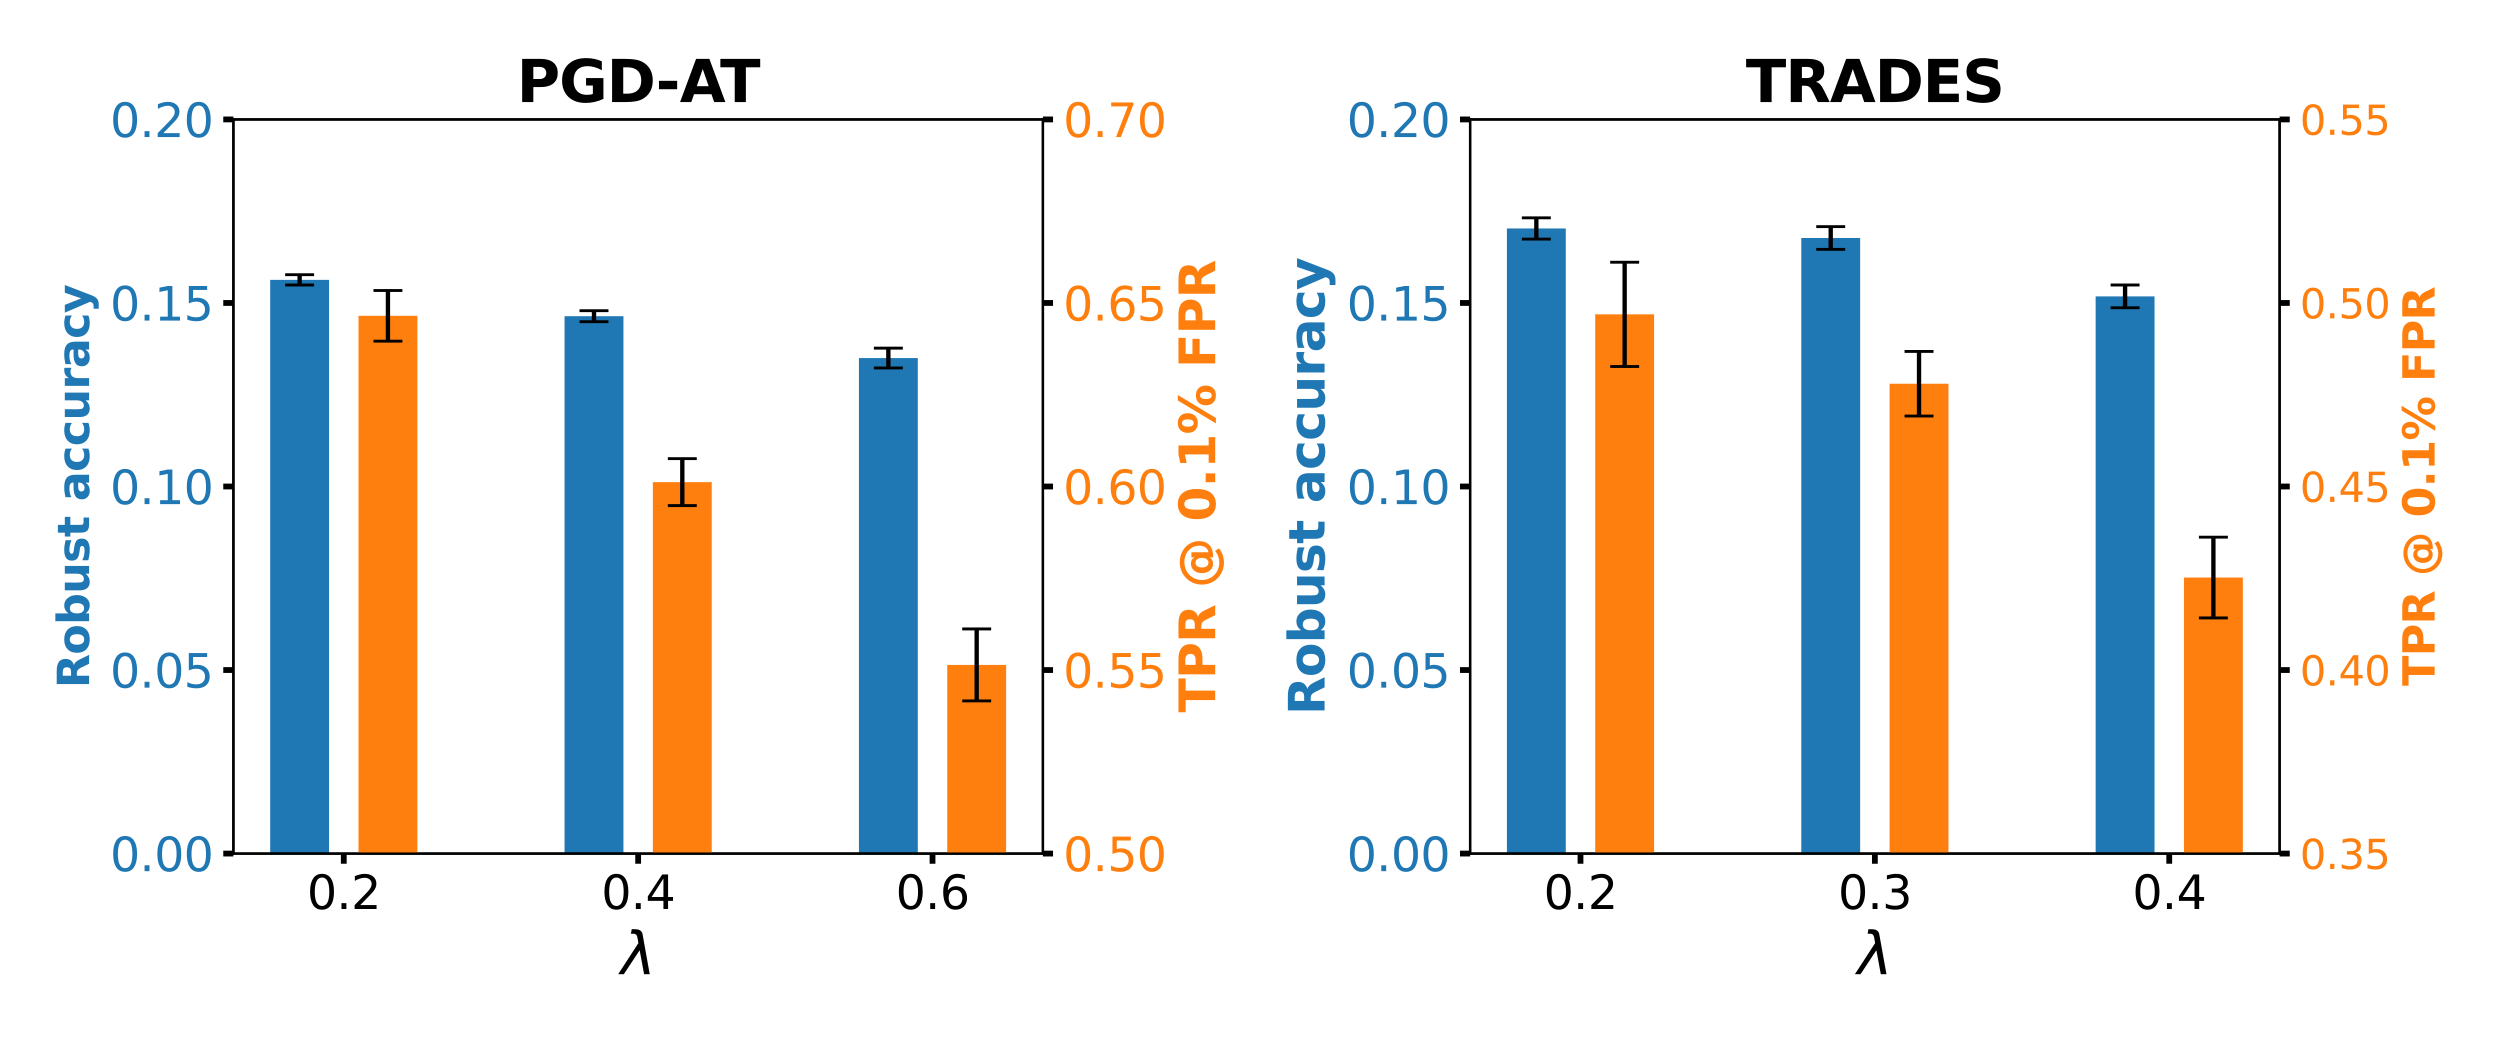 <?xml version="1.0" encoding="utf-8" standalone="no"?>
<!DOCTYPE svg PUBLIC "-//W3C//DTD SVG 1.1//EN"
  "http://www.w3.org/Graphics/SVG/1.1/DTD/svg11.dtd">
<svg xmlns:xlink="http://www.w3.org/1999/xlink" width="864pt" height="360pt" viewBox="0 0 864 360" xmlns="http://www.w3.org/2000/svg" version="1.1">
 <defs>
  <style type="text/css">*{stroke-linejoin: round; stroke-linecap: butt}</style>
 </defs>
 <g id="figure_1">
  <g id="patch_1">
   <path d="M 0 360 
L 864 360 
L 864 0 
L 0 0 
z
" style="fill: #ffffff"/>
  </g>
  <g id="axes_1">
   <g id="patch_2">
    <path d="M 80.66 295 
L 360.43 295 
L 360.43 41.28 
L 80.66 41.28 
z
" style="fill: #ffffff"/>
   </g>
   <g id="patch_3">
    <path d="M 93.377 295 
L 113.724 295 
L 113.724 96.718 
L 93.377 96.718 
z
" clip-path="url(#p8e5aa466f7)" style="fill: #1f77b4"/>
   </g>
   <g id="patch_4">
    <path d="M 195.111 295 
L 215.458 295 
L 215.458 109.277 
L 195.111 109.277 
z
" clip-path="url(#p8e5aa466f7)" style="fill: #1f77b4"/>
   </g>
   <g id="patch_5">
    <path d="M 296.846 295 
L 317.193 295 
L 317.193 123.739 
L 296.846 123.739 
z
" clip-path="url(#p8e5aa466f7)" style="fill: #1f77b4"/>
   </g>
   <g id="matplotlib.axis_1">
    <g id="xtick_1">
     <g id="line2d_1">
      <defs>
       <path id="m953290b363" d="M 0 0 
L 0 3.5 
" style="stroke: #000000; stroke-width: 2"/>
      </defs>
      <g>
       <use xlink:href="#m953290b363" x="118.81" y="295" style="stroke: #000000; stroke-width: 2"/>
      </g>
     </g>
     <g id="text_1">
      <!-- 0.2 -->
      <g transform="translate(106.088 314.158) scale(0.16 -0.16)">
       <defs>
        <path id="DejaVuSans-30" d="M 2034 4250 
Q 1547 4250 1301 3770 
Q 1056 3291 1056 2328 
Q 1056 1369 1301 889 
Q 1547 409 2034 409 
Q 2525 409 2770 889 
Q 3016 1369 3016 2328 
Q 3016 3291 2770 3770 
Q 2525 4250 2034 4250 
z
M 2034 4750 
Q 2819 4750 3233 4129 
Q 3647 3509 3647 2328 
Q 3647 1150 3233 529 
Q 2819 -91 2034 -91 
Q 1250 -91 836 529 
Q 422 1150 422 2328 
Q 422 3509 836 4129 
Q 1250 4750 2034 4750 
z
" transform="scale(0.016)"/>
        <path id="DejaVuSans-2e" d="M 684 794 
L 1344 794 
L 1344 0 
L 684 0 
L 684 794 
z
" transform="scale(0.016)"/>
        <path id="DejaVuSans-32" d="M 1228 531 
L 3431 531 
L 3431 0 
L 469 0 
L 469 531 
Q 828 903 1448 1529 
Q 2069 2156 2228 2338 
Q 2531 2678 2651 2914 
Q 2772 3150 2772 3378 
Q 2772 3750 2511 3984 
Q 2250 4219 1831 4219 
Q 1534 4219 1204 4116 
Q 875 4013 500 3803 
L 500 4441 
Q 881 4594 1212 4672 
Q 1544 4750 1819 4750 
Q 2544 4750 2975 4387 
Q 3406 4025 3406 3419 
Q 3406 3131 3298 2873 
Q 3191 2616 2906 2266 
Q 2828 2175 2409 1742 
Q 1991 1309 1228 531 
z
" transform="scale(0.016)"/>
       </defs>
       <use xlink:href="#DejaVuSans-30"/>
       <use xlink:href="#DejaVuSans-2e" x="63.623"/>
       <use xlink:href="#DejaVuSans-32" x="95.41"/>
      </g>
     </g>
    </g>
    <g id="xtick_2">
     <g id="line2d_2">
      <g>
       <use xlink:href="#m953290b363" x="220.545" y="295" style="stroke: #000000; stroke-width: 2"/>
      </g>
     </g>
     <g id="text_2">
      <!-- 0.4 -->
      <g transform="translate(207.822 314.158) scale(0.16 -0.16)">
       <defs>
        <path id="DejaVuSans-34" d="M 2419 4116 
L 825 1625 
L 2419 1625 
L 2419 4116 
z
M 2253 4666 
L 3047 4666 
L 3047 1625 
L 3713 1625 
L 3713 1100 
L 3047 1100 
L 3047 0 
L 2419 0 
L 2419 1100 
L 313 1100 
L 313 1709 
L 2253 4666 
z
" transform="scale(0.016)"/>
       </defs>
       <use xlink:href="#DejaVuSans-30"/>
       <use xlink:href="#DejaVuSans-2e" x="63.623"/>
       <use xlink:href="#DejaVuSans-34" x="95.41"/>
      </g>
     </g>
    </g>
    <g id="xtick_3">
     <g id="line2d_3">
      <g>
       <use xlink:href="#m953290b363" x="322.28" y="295" style="stroke: #000000; stroke-width: 2"/>
      </g>
     </g>
     <g id="text_3">
      <!-- 0.6 -->
      <g transform="translate(309.557 314.158) scale(0.16 -0.16)">
       <defs>
        <path id="DejaVuSans-36" d="M 2113 2584 
Q 1688 2584 1439 2293 
Q 1191 2003 1191 1497 
Q 1191 994 1439 701 
Q 1688 409 2113 409 
Q 2538 409 2786 701 
Q 3034 994 3034 1497 
Q 3034 2003 2786 2293 
Q 2538 2584 2113 2584 
z
M 3366 4563 
L 3366 3988 
Q 3128 4100 2886 4159 
Q 2644 4219 2406 4219 
Q 1781 4219 1451 3797 
Q 1122 3375 1075 2522 
Q 1259 2794 1537 2939 
Q 1816 3084 2150 3084 
Q 2853 3084 3261 2657 
Q 3669 2231 3669 1497 
Q 3669 778 3244 343 
Q 2819 -91 2113 -91 
Q 1303 -91 875 529 
Q 447 1150 447 2328 
Q 447 3434 972 4092 
Q 1497 4750 2381 4750 
Q 2619 4750 2861 4703 
Q 3103 4656 3366 4563 
z
" transform="scale(0.016)"/>
       </defs>
       <use xlink:href="#DejaVuSans-30"/>
       <use xlink:href="#DejaVuSans-2e" x="63.623"/>
       <use xlink:href="#DejaVuSans-36" x="95.41"/>
      </g>
     </g>
    </g>
    <g id="text_4">
     <!-- $\lambda$ -->
     <g transform="translate(214.545 336.682) scale(0.2 -0.2)">
      <defs>
       <path id="DejaVuSans-Oblique-3bb" d="M 2350 4316 
L 3125 0 
L 2516 0 
L 2038 2588 
L 328 0 
L -281 0 
L 1903 3356 
L 1794 3975 
Q 1725 4369 1391 4369 
L 1091 4369 
L 1184 4863 
L 1550 4856 
Q 2253 4847 2350 4316 
z
" transform="scale(0.016)"/>
      </defs>
      <use xlink:href="#DejaVuSans-Oblique-3bb" transform="translate(0 0.016)"/>
     </g>
    </g>
   </g>
   <g id="matplotlib.axis_2">
    <g id="ytick_1">
     <g id="line2d_4">
      <defs>
       <path id="m77e89f4d99" d="M 0 0 
L -3.5 0 
" style="stroke: #000000; stroke-width: 2"/>
      </defs>
      <g>
       <use xlink:href="#m77e89f4d99" x="80.66" y="295" style="stroke: #000000; stroke-width: 2"/>
      </g>
     </g>
     <g id="text_5">
      <!-- 0.00 -->
      <g style="fill: #1f77b4" transform="translate(38.035 301.079) scale(0.16 -0.16)">
       <use xlink:href="#DejaVuSans-30"/>
       <use xlink:href="#DejaVuSans-2e" x="63.623"/>
       <use xlink:href="#DejaVuSans-30" x="95.41"/>
       <use xlink:href="#DejaVuSans-30" x="159.033"/>
      </g>
     </g>
    </g>
    <g id="ytick_2">
     <g id="line2d_5">
      <g>
       <use xlink:href="#m77e89f4d99" x="80.66" y="231.57" style="stroke: #000000; stroke-width: 2"/>
      </g>
     </g>
     <g id="text_6">
      <!-- 0.05 -->
      <g style="fill: #1f77b4" transform="translate(38.035 237.649) scale(0.16 -0.16)">
       <defs>
        <path id="DejaVuSans-35" d="M 691 4666 
L 3169 4666 
L 3169 4134 
L 1269 4134 
L 1269 2991 
Q 1406 3038 1543 3061 
Q 1681 3084 1819 3084 
Q 2600 3084 3056 2656 
Q 3513 2228 3513 1497 
Q 3513 744 3044 326 
Q 2575 -91 1722 -91 
Q 1428 -91 1123 -41 
Q 819 9 494 109 
L 494 744 
Q 775 591 1075 516 
Q 1375 441 1709 441 
Q 2250 441 2565 725 
Q 2881 1009 2881 1497 
Q 2881 1984 2565 2268 
Q 2250 2553 1709 2553 
Q 1456 2553 1204 2497 
Q 953 2441 691 2322 
L 691 4666 
z
" transform="scale(0.016)"/>
       </defs>
       <use xlink:href="#DejaVuSans-30"/>
       <use xlink:href="#DejaVuSans-2e" x="63.623"/>
       <use xlink:href="#DejaVuSans-30" x="95.41"/>
       <use xlink:href="#DejaVuSans-35" x="159.033"/>
      </g>
     </g>
    </g>
    <g id="ytick_3">
     <g id="line2d_6">
      <g>
       <use xlink:href="#m77e89f4d99" x="80.66" y="168.14" style="stroke: #000000; stroke-width: 2"/>
      </g>
     </g>
     <g id="text_7">
      <!-- 0.10 -->
      <g style="fill: #1f77b4" transform="translate(38.035 174.219) scale(0.16 -0.16)">
       <defs>
        <path id="DejaVuSans-31" d="M 794 531 
L 1825 531 
L 1825 4091 
L 703 3866 
L 703 4441 
L 1819 4666 
L 2450 4666 
L 2450 531 
L 3481 531 
L 3481 0 
L 794 0 
L 794 531 
z
" transform="scale(0.016)"/>
       </defs>
       <use xlink:href="#DejaVuSans-30"/>
       <use xlink:href="#DejaVuSans-2e" x="63.623"/>
       <use xlink:href="#DejaVuSans-31" x="95.41"/>
       <use xlink:href="#DejaVuSans-30" x="159.033"/>
      </g>
     </g>
    </g>
    <g id="ytick_4">
     <g id="line2d_7">
      <g>
       <use xlink:href="#m77e89f4d99" x="80.66" y="104.71" style="stroke: #000000; stroke-width: 2"/>
      </g>
     </g>
     <g id="text_8">
      <!-- 0.15 -->
      <g style="fill: #1f77b4" transform="translate(38.035 110.789) scale(0.16 -0.16)">
       <use xlink:href="#DejaVuSans-30"/>
       <use xlink:href="#DejaVuSans-2e" x="63.623"/>
       <use xlink:href="#DejaVuSans-31" x="95.41"/>
       <use xlink:href="#DejaVuSans-35" x="159.033"/>
      </g>
     </g>
    </g>
    <g id="ytick_5">
     <g id="line2d_8">
      <g>
       <use xlink:href="#m77e89f4d99" x="80.66" y="41.28" style="stroke: #000000; stroke-width: 2"/>
      </g>
     </g>
     <g id="text_9">
      <!-- 0.20 -->
      <g style="fill: #1f77b4" transform="translate(38.035 47.359) scale(0.16 -0.16)">
       <use xlink:href="#DejaVuSans-30"/>
       <use xlink:href="#DejaVuSans-2e" x="63.623"/>
       <use xlink:href="#DejaVuSans-32" x="95.41"/>
       <use xlink:href="#DejaVuSans-30" x="159.033"/>
      </g>
     </g>
    </g>
    <g id="text_10">
     <!-- Robust accuracy -->
     <g style="fill: #1f77b4" transform="translate(30.798 237.822) rotate(-90) scale(0.15 -0.15)">
      <defs>
       <path id="DejaVuSans-Bold-52" d="M 2297 2597 
Q 2675 2597 2839 2737 
Q 3003 2878 3003 3200 
Q 3003 3519 2839 3656 
Q 2675 3794 2297 3794 
L 1791 3794 
L 1791 2597 
L 2297 2597 
z
M 1791 1766 
L 1791 0 
L 588 0 
L 588 4666 
L 2425 4666 
Q 3347 4666 3776 4356 
Q 4206 4047 4206 3378 
Q 4206 2916 3982 2619 
Q 3759 2322 3309 2181 
Q 3556 2125 3751 1926 
Q 3947 1728 4147 1325 
L 4800 0 
L 3519 0 
L 2950 1159 
Q 2778 1509 2601 1637 
Q 2425 1766 2131 1766 
L 1791 1766 
z
" transform="scale(0.016)"/>
       <path id="DejaVuSans-Bold-6f" d="M 2203 2784 
Q 1831 2784 1636 2517 
Q 1441 2250 1441 1747 
Q 1441 1244 1636 976 
Q 1831 709 2203 709 
Q 2569 709 2762 976 
Q 2956 1244 2956 1747 
Q 2956 2250 2762 2517 
Q 2569 2784 2203 2784 
z
M 2203 3584 
Q 3106 3584 3614 3096 
Q 4122 2609 4122 1747 
Q 4122 884 3614 396 
Q 3106 -91 2203 -91 
Q 1297 -91 786 396 
Q 275 884 275 1747 
Q 275 2609 786 3096 
Q 1297 3584 2203 3584 
z
" transform="scale(0.016)"/>
       <path id="DejaVuSans-Bold-62" d="M 2400 722 
Q 2759 722 2948 984 
Q 3138 1247 3138 1747 
Q 3138 2247 2948 2509 
Q 2759 2772 2400 2772 
Q 2041 2772 1848 2508 
Q 1656 2244 1656 1747 
Q 1656 1250 1848 986 
Q 2041 722 2400 722 
z
M 1656 2988 
Q 1888 3294 2169 3439 
Q 2450 3584 2816 3584 
Q 3463 3584 3878 3070 
Q 4294 2556 4294 1747 
Q 4294 938 3878 423 
Q 3463 -91 2816 -91 
Q 2450 -91 2169 54 
Q 1888 200 1656 506 
L 1656 0 
L 538 0 
L 538 4863 
L 1656 4863 
L 1656 2988 
z
" transform="scale(0.016)"/>
       <path id="DejaVuSans-Bold-75" d="M 500 1363 
L 500 3500 
L 1625 3500 
L 1625 3150 
Q 1625 2866 1622 2436 
Q 1619 2006 1619 1863 
Q 1619 1441 1641 1255 
Q 1663 1069 1716 984 
Q 1784 875 1895 815 
Q 2006 756 2150 756 
Q 2500 756 2700 1025 
Q 2900 1294 2900 1772 
L 2900 3500 
L 4019 3500 
L 4019 0 
L 2900 0 
L 2900 506 
Q 2647 200 2364 54 
Q 2081 -91 1741 -91 
Q 1134 -91 817 281 
Q 500 653 500 1363 
z
" transform="scale(0.016)"/>
       <path id="DejaVuSans-Bold-73" d="M 3272 3391 
L 3272 2541 
Q 2913 2691 2578 2766 
Q 2244 2841 1947 2841 
Q 1628 2841 1473 2761 
Q 1319 2681 1319 2516 
Q 1319 2381 1436 2309 
Q 1553 2238 1856 2203 
L 2053 2175 
Q 2913 2066 3209 1816 
Q 3506 1566 3506 1031 
Q 3506 472 3093 190 
Q 2681 -91 1863 -91 
Q 1516 -91 1145 -36 
Q 775 19 384 128 
L 384 978 
Q 719 816 1070 734 
Q 1422 653 1784 653 
Q 2113 653 2278 743 
Q 2444 834 2444 1013 
Q 2444 1163 2330 1236 
Q 2216 1309 1875 1350 
L 1678 1375 
Q 931 1469 631 1722 
Q 331 1975 331 2491 
Q 331 3047 712 3315 
Q 1094 3584 1881 3584 
Q 2191 3584 2531 3537 
Q 2872 3491 3272 3391 
z
" transform="scale(0.016)"/>
       <path id="DejaVuSans-Bold-74" d="M 1759 4494 
L 1759 3500 
L 2913 3500 
L 2913 2700 
L 1759 2700 
L 1759 1216 
Q 1759 972 1856 886 
Q 1953 800 2241 800 
L 2816 800 
L 2816 0 
L 1856 0 
Q 1194 0 917 276 
Q 641 553 641 1216 
L 641 2700 
L 84 2700 
L 84 3500 
L 641 3500 
L 641 4494 
L 1759 4494 
z
" transform="scale(0.016)"/>
       <path id="DejaVuSans-Bold-20" transform="scale(0.016)"/>
       <path id="DejaVuSans-Bold-61" d="M 2106 1575 
Q 1756 1575 1579 1456 
Q 1403 1338 1403 1106 
Q 1403 894 1545 773 
Q 1688 653 1941 653 
Q 2256 653 2472 879 
Q 2688 1106 2688 1447 
L 2688 1575 
L 2106 1575 
z
M 3816 1997 
L 3816 0 
L 2688 0 
L 2688 519 
Q 2463 200 2181 54 
Q 1900 -91 1497 -91 
Q 953 -91 614 226 
Q 275 544 275 1050 
Q 275 1666 698 1953 
Q 1122 2241 2028 2241 
L 2688 2241 
L 2688 2328 
Q 2688 2594 2478 2717 
Q 2269 2841 1825 2841 
Q 1466 2841 1156 2769 
Q 847 2697 581 2553 
L 581 3406 
Q 941 3494 1303 3539 
Q 1666 3584 2028 3584 
Q 2975 3584 3395 3211 
Q 3816 2838 3816 1997 
z
" transform="scale(0.016)"/>
       <path id="DejaVuSans-Bold-63" d="M 3366 3391 
L 3366 2478 
Q 3138 2634 2908 2709 
Q 2678 2784 2431 2784 
Q 1963 2784 1702 2511 
Q 1441 2238 1441 1747 
Q 1441 1256 1702 982 
Q 1963 709 2431 709 
Q 2694 709 2930 787 
Q 3166 866 3366 1019 
L 3366 103 
Q 3103 6 2833 -42 
Q 2563 -91 2291 -91 
Q 1344 -91 809 395 
Q 275 881 275 1747 
Q 275 2613 809 3098 
Q 1344 3584 2291 3584 
Q 2566 3584 2833 3536 
Q 3100 3488 3366 3391 
z
" transform="scale(0.016)"/>
       <path id="DejaVuSans-Bold-72" d="M 3138 2547 
Q 2991 2616 2845 2648 
Q 2700 2681 2553 2681 
Q 2122 2681 1889 2404 
Q 1656 2128 1656 1613 
L 1656 0 
L 538 0 
L 538 3500 
L 1656 3500 
L 1656 2925 
Q 1872 3269 2151 3426 
Q 2431 3584 2822 3584 
Q 2878 3584 2943 3579 
Q 3009 3575 3134 3559 
L 3138 2547 
z
" transform="scale(0.016)"/>
       <path id="DejaVuSans-Bold-79" d="M 78 3500 
L 1197 3500 
L 2138 1125 
L 2938 3500 
L 4056 3500 
L 2584 -331 
Q 2363 -916 2067 -1148 
Q 1772 -1381 1288 -1381 
L 641 -1381 
L 641 -647 
L 991 -647 
Q 1275 -647 1404 -556 
Q 1534 -466 1606 -231 
L 1638 -134 
L 78 3500 
z
" transform="scale(0.016)"/>
      </defs>
      <use xlink:href="#DejaVuSans-Bold-52"/>
      <use xlink:href="#DejaVuSans-Bold-6f" x="77.002"/>
      <use xlink:href="#DejaVuSans-Bold-62" x="145.703"/>
      <use xlink:href="#DejaVuSans-Bold-75" x="217.285"/>
      <use xlink:href="#DejaVuSans-Bold-73" x="288.477"/>
      <use xlink:href="#DejaVuSans-Bold-74" x="347.998"/>
      <use xlink:href="#DejaVuSans-Bold-20" x="395.801"/>
      <use xlink:href="#DejaVuSans-Bold-61" x="430.615"/>
      <use xlink:href="#DejaVuSans-Bold-63" x="498.096"/>
      <use xlink:href="#DejaVuSans-Bold-63" x="557.373"/>
      <use xlink:href="#DejaVuSans-Bold-75" x="616.65"/>
      <use xlink:href="#DejaVuSans-Bold-72" x="687.842"/>
      <use xlink:href="#DejaVuSans-Bold-61" x="737.158"/>
      <use xlink:href="#DejaVuSans-Bold-63" x="804.639"/>
      <use xlink:href="#DejaVuSans-Bold-79" x="863.916"/>
     </g>
    </g>
   </g>
   <g id="LineCollection_1">
    <path d="M 103.55 98.494 
L 103.55 94.942 
" clip-path="url(#p8e5aa466f7)" style="fill: none; stroke: #000000; stroke-width: 1.5"/>
    <path d="M 205.285 111.18 
L 205.285 107.374 
" clip-path="url(#p8e5aa466f7)" style="fill: none; stroke: #000000; stroke-width: 1.5"/>
    <path d="M 307.019 127.164 
L 307.019 120.314 
" clip-path="url(#p8e5aa466f7)" style="fill: none; stroke: #000000; stroke-width: 1.5"/>
   </g>
   <g id="line2d_9">
    <defs>
     <path id="m9f3d671398" d="M 5 0 
L -5 -0 
" style="stroke: #000000"/>
    </defs>
    <g clip-path="url(#p8e5aa466f7)">
     <use xlink:href="#m9f3d671398" x="103.55" y="98.494" style="stroke: #000000"/>
     <use xlink:href="#m9f3d671398" x="205.285" y="111.18" style="stroke: #000000"/>
     <use xlink:href="#m9f3d671398" x="307.019" y="127.164" style="stroke: #000000"/>
    </g>
   </g>
   <g id="line2d_10">
    <g clip-path="url(#p8e5aa466f7)">
     <use xlink:href="#m9f3d671398" x="103.55" y="94.942" style="stroke: #000000"/>
     <use xlink:href="#m9f3d671398" x="205.285" y="107.374" style="stroke: #000000"/>
     <use xlink:href="#m9f3d671398" x="307.019" y="120.314" style="stroke: #000000"/>
    </g>
   </g>
   <g id="patch_6">
    <path d="M 80.66 295 
L 80.66 41.28 
" style="fill: none; stroke: #000000; stroke-width: 0.8; stroke-linejoin: miter; stroke-linecap: square"/>
   </g>
   <g id="patch_7">
    <path d="M 360.43 295 
L 360.43 41.28 
" style="fill: none; stroke: #000000; stroke-width: 0.8; stroke-linejoin: miter; stroke-linecap: square"/>
   </g>
   <g id="patch_8">
    <path d="M 80.66 295 
L 360.43 295 
" style="fill: none; stroke: #000000; stroke-width: 0.8; stroke-linejoin: miter; stroke-linecap: square"/>
   </g>
   <g id="patch_9">
    <path d="M 80.66 41.28 
L 360.43 41.28 
" style="fill: none; stroke: #000000; stroke-width: 0.8; stroke-linejoin: miter; stroke-linecap: square"/>
   </g>
   <g id="text_11">
    <!-- PGD-AT -->
    <g transform="translate(178.583 35.28) scale(0.2 -0.2)">
     <defs>
      <path id="DejaVuSans-Bold-50" d="M 588 4666 
L 2584 4666 
Q 3475 4666 3951 4270 
Q 4428 3875 4428 3144 
Q 4428 2409 3951 2014 
Q 3475 1619 2584 1619 
L 1791 1619 
L 1791 0 
L 588 0 
L 588 4666 
z
M 1791 3794 
L 1791 2491 
L 2456 2491 
Q 2806 2491 2997 2661 
Q 3188 2831 3188 3144 
Q 3188 3456 2997 3625 
Q 2806 3794 2456 3794 
L 1791 3794 
z
" transform="scale(0.016)"/>
      <path id="DejaVuSans-Bold-47" d="M 4781 347 
Q 4331 128 3847 18 
Q 3363 -91 2847 -91 
Q 1681 -91 1000 561 
Q 319 1213 319 2328 
Q 319 3456 1012 4103 
Q 1706 4750 2913 4750 
Q 3378 4750 3804 4662 
Q 4231 4575 4609 4403 
L 4609 3438 
Q 4219 3659 3833 3768 
Q 3447 3878 3059 3878 
Q 2341 3878 1952 3476 
Q 1563 3075 1563 2328 
Q 1563 1588 1938 1184 
Q 2313 781 3003 781 
Q 3191 781 3352 804 
Q 3513 828 3641 878 
L 3641 1784 
L 2906 1784 
L 2906 2591 
L 4781 2591 
L 4781 347 
z
" transform="scale(0.016)"/>
      <path id="DejaVuSans-Bold-44" d="M 1791 3756 
L 1791 909 
L 2222 909 
Q 2959 909 3348 1275 
Q 3738 1641 3738 2338 
Q 3738 3031 3350 3393 
Q 2963 3756 2222 3756 
L 1791 3756 
z
M 588 4666 
L 1856 4666 
Q 2919 4666 3439 4514 
Q 3959 4363 4331 4000 
Q 4659 3684 4818 3271 
Q 4978 2859 4978 2338 
Q 4978 1809 4818 1395 
Q 4659 981 4331 666 
Q 3956 303 3431 151 
Q 2906 0 1856 0 
L 588 0 
L 588 4666 
z
" transform="scale(0.016)"/>
      <path id="DejaVuSans-Bold-2d" d="M 347 2297 
L 2309 2297 
L 2309 1388 
L 347 1388 
L 347 2297 
z
" transform="scale(0.016)"/>
      <path id="DejaVuSans-Bold-41" d="M 3419 850 
L 1538 850 
L 1241 0 
L 31 0 
L 1759 4666 
L 3194 4666 
L 4922 0 
L 3713 0 
L 3419 850 
z
M 1838 1716 
L 3116 1716 
L 2478 3572 
L 1838 1716 
z
" transform="scale(0.016)"/>
      <path id="DejaVuSans-Bold-54" d="M 31 4666 
L 4331 4666 
L 4331 3756 
L 2784 3756 
L 2784 0 
L 1581 0 
L 1581 3756 
L 31 3756 
L 31 4666 
z
" transform="scale(0.016)"/>
     </defs>
     <use xlink:href="#DejaVuSans-Bold-50"/>
     <use xlink:href="#DejaVuSans-Bold-47" x="73.291"/>
     <use xlink:href="#DejaVuSans-Bold-44" x="155.371"/>
     <use xlink:href="#DejaVuSans-Bold-2d" x="240.254"/>
     <use xlink:href="#DejaVuSans-Bold-41" x="281.758"/>
     <use xlink:href="#DejaVuSans-Bold-54" x="351.4"/>
    </g>
   </g>
  </g>
  <g id="axes_2">
   <g id="patch_10">
    <path d="M 508.07 295 
L 787.84 295 
L 787.84 41.28 
L 508.07 41.28 
z
" style="fill: #ffffff"/>
   </g>
   <g id="patch_11">
    <path d="M 520.787 295 
L 541.134 295 
L 541.134 78.957 
L 520.787 78.957 
z
" clip-path="url(#p23101907b3)" style="fill: #1f77b4"/>
   </g>
   <g id="patch_12">
    <path d="M 622.521 295 
L 642.868 295 
L 642.868 82.256 
L 622.521 82.256 
z
" clip-path="url(#p23101907b3)" style="fill: #1f77b4"/>
   </g>
   <g id="patch_13">
    <path d="M 724.256 295 
L 744.603 295 
L 744.603 102.427 
L 724.256 102.427 
z
" clip-path="url(#p23101907b3)" style="fill: #1f77b4"/>
   </g>
   <g id="matplotlib.axis_3">
    <g id="xtick_4">
     <g id="line2d_11">
      <g>
       <use xlink:href="#m953290b363" x="546.22" y="295" style="stroke: #000000; stroke-width: 2"/>
      </g>
     </g>
     <g id="text_12">
      <!-- 0.2 -->
      <g transform="translate(533.498 314.158) scale(0.16 -0.16)">
       <use xlink:href="#DejaVuSans-30"/>
       <use xlink:href="#DejaVuSans-2e" x="63.623"/>
       <use xlink:href="#DejaVuSans-32" x="95.41"/>
      </g>
     </g>
    </g>
    <g id="xtick_5">
     <g id="line2d_12">
      <g>
       <use xlink:href="#m953290b363" x="647.955" y="295" style="stroke: #000000; stroke-width: 2"/>
      </g>
     </g>
     <g id="text_13">
      <!-- 0.3 -->
      <g transform="translate(635.232 314.158) scale(0.16 -0.16)">
       <defs>
        <path id="DejaVuSans-33" d="M 2597 2516 
Q 3050 2419 3304 2112 
Q 3559 1806 3559 1356 
Q 3559 666 3084 287 
Q 2609 -91 1734 -91 
Q 1441 -91 1130 -33 
Q 819 25 488 141 
L 488 750 
Q 750 597 1062 519 
Q 1375 441 1716 441 
Q 2309 441 2620 675 
Q 2931 909 2931 1356 
Q 2931 1769 2642 2001 
Q 2353 2234 1838 2234 
L 1294 2234 
L 1294 2753 
L 1863 2753 
Q 2328 2753 2575 2939 
Q 2822 3125 2822 3475 
Q 2822 3834 2567 4026 
Q 2313 4219 1838 4219 
Q 1578 4219 1281 4162 
Q 984 4106 628 3988 
L 628 4550 
Q 988 4650 1302 4700 
Q 1616 4750 1894 4750 
Q 2613 4750 3031 4423 
Q 3450 4097 3450 3541 
Q 3450 3153 3228 2886 
Q 3006 2619 2597 2516 
z
" transform="scale(0.016)"/>
       </defs>
       <use xlink:href="#DejaVuSans-30"/>
       <use xlink:href="#DejaVuSans-2e" x="63.623"/>
       <use xlink:href="#DejaVuSans-33" x="95.41"/>
      </g>
     </g>
    </g>
    <g id="xtick_6">
     <g id="line2d_13">
      <g>
       <use xlink:href="#m953290b363" x="749.69" y="295" style="stroke: #000000; stroke-width: 2"/>
      </g>
     </g>
     <g id="text_14">
      <!-- 0.4 -->
      <g transform="translate(736.967 314.158) scale(0.16 -0.16)">
       <use xlink:href="#DejaVuSans-30"/>
       <use xlink:href="#DejaVuSans-2e" x="63.623"/>
       <use xlink:href="#DejaVuSans-34" x="95.41"/>
      </g>
     </g>
    </g>
    <g id="text_15">
     <!-- $\lambda$ -->
     <g transform="translate(641.955 336.682) scale(0.2 -0.2)">
      <use xlink:href="#DejaVuSans-Oblique-3bb" transform="translate(0 0.016)"/>
     </g>
    </g>
   </g>
   <g id="matplotlib.axis_4">
    <g id="ytick_6">
     <g id="line2d_14">
      <g>
       <use xlink:href="#m77e89f4d99" x="508.07" y="295" style="stroke: #000000; stroke-width: 2"/>
      </g>
     </g>
     <g id="text_16">
      <!-- 0.00 -->
      <g style="fill: #1f77b4" transform="translate(465.445 301.079) scale(0.16 -0.16)">
       <use xlink:href="#DejaVuSans-30"/>
       <use xlink:href="#DejaVuSans-2e" x="63.623"/>
       <use xlink:href="#DejaVuSans-30" x="95.41"/>
       <use xlink:href="#DejaVuSans-30" x="159.033"/>
      </g>
     </g>
    </g>
    <g id="ytick_7">
     <g id="line2d_15">
      <g>
       <use xlink:href="#m77e89f4d99" x="508.07" y="231.57" style="stroke: #000000; stroke-width: 2"/>
      </g>
     </g>
     <g id="text_17">
      <!-- 0.05 -->
      <g style="fill: #1f77b4" transform="translate(465.445 237.649) scale(0.16 -0.16)">
       <use xlink:href="#DejaVuSans-30"/>
       <use xlink:href="#DejaVuSans-2e" x="63.623"/>
       <use xlink:href="#DejaVuSans-30" x="95.41"/>
       <use xlink:href="#DejaVuSans-35" x="159.033"/>
      </g>
     </g>
    </g>
    <g id="ytick_8">
     <g id="line2d_16">
      <g>
       <use xlink:href="#m77e89f4d99" x="508.07" y="168.14" style="stroke: #000000; stroke-width: 2"/>
      </g>
     </g>
     <g id="text_18">
      <!-- 0.10 -->
      <g style="fill: #1f77b4" transform="translate(465.445 174.219) scale(0.16 -0.16)">
       <use xlink:href="#DejaVuSans-30"/>
       <use xlink:href="#DejaVuSans-2e" x="63.623"/>
       <use xlink:href="#DejaVuSans-31" x="95.41"/>
       <use xlink:href="#DejaVuSans-30" x="159.033"/>
      </g>
     </g>
    </g>
    <g id="ytick_9">
     <g id="line2d_17">
      <g>
       <use xlink:href="#m77e89f4d99" x="508.07" y="104.71" style="stroke: #000000; stroke-width: 2"/>
      </g>
     </g>
     <g id="text_19">
      <!-- 0.15 -->
      <g style="fill: #1f77b4" transform="translate(465.445 110.789) scale(0.16 -0.16)">
       <use xlink:href="#DejaVuSans-30"/>
       <use xlink:href="#DejaVuSans-2e" x="63.623"/>
       <use xlink:href="#DejaVuSans-31" x="95.41"/>
       <use xlink:href="#DejaVuSans-35" x="159.033"/>
      </g>
     </g>
    </g>
    <g id="ytick_10">
     <g id="line2d_18">
      <g>
       <use xlink:href="#m77e89f4d99" x="508.07" y="41.28" style="stroke: #000000; stroke-width: 2"/>
      </g>
     </g>
     <g id="text_20">
      <!-- 0.20 -->
      <g style="fill: #1f77b4" transform="translate(465.445 47.359) scale(0.16 -0.16)">
       <use xlink:href="#DejaVuSans-30"/>
       <use xlink:href="#DejaVuSans-2e" x="63.623"/>
       <use xlink:href="#DejaVuSans-32" x="95.41"/>
       <use xlink:href="#DejaVuSans-30" x="159.033"/>
      </g>
     </g>
    </g>
    <g id="text_21">
     <!-- Robust accuracy -->
     <g style="fill: #1f77b4" transform="translate(457.777 247.113) rotate(-90) scale(0.17 -0.17)">
      <use xlink:href="#DejaVuSans-Bold-52"/>
      <use xlink:href="#DejaVuSans-Bold-6f" x="77.002"/>
      <use xlink:href="#DejaVuSans-Bold-62" x="145.703"/>
      <use xlink:href="#DejaVuSans-Bold-75" x="217.285"/>
      <use xlink:href="#DejaVuSans-Bold-73" x="288.477"/>
      <use xlink:href="#DejaVuSans-Bold-74" x="347.998"/>
      <use xlink:href="#DejaVuSans-Bold-20" x="395.801"/>
      <use xlink:href="#DejaVuSans-Bold-61" x="430.615"/>
      <use xlink:href="#DejaVuSans-Bold-63" x="498.096"/>
      <use xlink:href="#DejaVuSans-Bold-63" x="557.373"/>
      <use xlink:href="#DejaVuSans-Bold-75" x="616.65"/>
      <use xlink:href="#DejaVuSans-Bold-72" x="687.842"/>
      <use xlink:href="#DejaVuSans-Bold-61" x="737.158"/>
      <use xlink:href="#DejaVuSans-Bold-63" x="804.639"/>
      <use xlink:href="#DejaVuSans-Bold-79" x="863.916"/>
     </g>
    </g>
   </g>
   <g id="LineCollection_2">
    <path d="M 530.96 82.636 
L 530.96 75.278 
" clip-path="url(#p23101907b3)" style="fill: none; stroke: #000000; stroke-width: 1.5"/>
    <path d="M 632.695 86.188 
L 632.695 78.323 
" clip-path="url(#p23101907b3)" style="fill: none; stroke: #000000; stroke-width: 1.5"/>
    <path d="M 734.429 106.359 
L 734.429 98.494 
" clip-path="url(#p23101907b3)" style="fill: none; stroke: #000000; stroke-width: 1.5"/>
   </g>
   <g id="line2d_19">
    <g clip-path="url(#p23101907b3)">
     <use xlink:href="#m9f3d671398" x="530.96" y="82.636" style="stroke: #000000"/>
     <use xlink:href="#m9f3d671398" x="632.695" y="86.188" style="stroke: #000000"/>
     <use xlink:href="#m9f3d671398" x="734.429" y="106.359" style="stroke: #000000"/>
    </g>
   </g>
   <g id="line2d_20">
    <g clip-path="url(#p23101907b3)">
     <use xlink:href="#m9f3d671398" x="530.96" y="75.278" style="stroke: #000000"/>
     <use xlink:href="#m9f3d671398" x="632.695" y="78.323" style="stroke: #000000"/>
     <use xlink:href="#m9f3d671398" x="734.429" y="98.494" style="stroke: #000000"/>
    </g>
   </g>
   <g id="patch_14">
    <path d="M 508.07 295 
L 508.07 41.28 
" style="fill: none; stroke: #000000; stroke-width: 0.8; stroke-linejoin: miter; stroke-linecap: square"/>
   </g>
   <g id="patch_15">
    <path d="M 787.84 295 
L 787.84 41.28 
" style="fill: none; stroke: #000000; stroke-width: 0.8; stroke-linejoin: miter; stroke-linecap: square"/>
   </g>
   <g id="patch_16">
    <path d="M 508.07 295 
L 787.84 295 
" style="fill: none; stroke: #000000; stroke-width: 0.8; stroke-linejoin: miter; stroke-linecap: square"/>
   </g>
   <g id="patch_17">
    <path d="M 508.07 41.28 
L 787.84 41.28 
" style="fill: none; stroke: #000000; stroke-width: 0.8; stroke-linejoin: miter; stroke-linecap: square"/>
   </g>
   <g id="text_22">
    <!-- TRADES -->
    <g transform="translate(603.36 35.28) scale(0.2 -0.2)">
     <defs>
      <path id="DejaVuSans-Bold-45" d="M 588 4666 
L 3834 4666 
L 3834 3756 
L 1791 3756 
L 1791 2888 
L 3713 2888 
L 3713 1978 
L 1791 1978 
L 1791 909 
L 3903 909 
L 3903 0 
L 588 0 
L 588 4666 
z
" transform="scale(0.016)"/>
      <path id="DejaVuSans-Bold-53" d="M 3834 4519 
L 3834 3531 
Q 3450 3703 3084 3790 
Q 2719 3878 2394 3878 
Q 1963 3878 1756 3759 
Q 1550 3641 1550 3391 
Q 1550 3203 1689 3098 
Q 1828 2994 2194 2919 
L 2706 2816 
Q 3484 2659 3812 2340 
Q 4141 2022 4141 1434 
Q 4141 663 3683 286 
Q 3225 -91 2284 -91 
Q 1841 -91 1394 -6 
Q 947 78 500 244 
L 500 1259 
Q 947 1022 1364 901 
Q 1781 781 2169 781 
Q 2563 781 2772 912 
Q 2981 1044 2981 1288 
Q 2981 1506 2839 1625 
Q 2697 1744 2272 1838 
L 1806 1941 
Q 1106 2091 782 2419 
Q 459 2747 459 3303 
Q 459 4000 909 4375 
Q 1359 4750 2203 4750 
Q 2588 4750 2994 4692 
Q 3400 4634 3834 4519 
z
" transform="scale(0.016)"/>
     </defs>
     <use xlink:href="#DejaVuSans-Bold-54"/>
     <use xlink:href="#DejaVuSans-Bold-52" x="68.213"/>
     <use xlink:href="#DejaVuSans-Bold-41" x="145.215"/>
     <use xlink:href="#DejaVuSans-Bold-44" x="222.607"/>
     <use xlink:href="#DejaVuSans-Bold-45" x="305.615"/>
     <use xlink:href="#DejaVuSans-Bold-53" x="373.926"/>
    </g>
   </g>
  </g>
  <g id="axes_3">
   <g id="patch_18">
    <path d="M 123.897 929.3 
L 144.244 929.3 
L 144.244 109.15 
L 123.897 109.15 
z
" clip-path="url(#p8e5aa466f7)" style="fill: #ff7f0e"/>
   </g>
   <g id="patch_19">
    <path d="M 225.632 929.3 
L 245.979 929.3 
L 245.979 166.618 
L 225.632 166.618 
z
" clip-path="url(#p8e5aa466f7)" style="fill: #ff7f0e"/>
   </g>
   <g id="patch_20">
    <path d="M 327.366 929.3 
L 347.713 929.3 
L 347.713 229.794 
L 327.366 229.794 
z
" clip-path="url(#p8e5aa466f7)" style="fill: #ff7f0e"/>
   </g>
   <g id="matplotlib.axis_5">
    <g id="ytick_11">
     <g id="line2d_21">
      <defs>
       <path id="mb2284a77ee" d="M 0 0 
L 3.5 0 
" style="stroke: #000000; stroke-width: 2"/>
      </defs>
      <g>
       <use xlink:href="#mb2284a77ee" x="360.43" y="295" style="stroke: #000000; stroke-width: 2"/>
      </g>
     </g>
     <g id="text_23">
      <!-- 0.50 -->
      <g style="fill: #ff7f0e" transform="translate(367.43 301.079) scale(0.16 -0.16)">
       <use xlink:href="#DejaVuSans-30"/>
       <use xlink:href="#DejaVuSans-2e" x="63.623"/>
       <use xlink:href="#DejaVuSans-35" x="95.41"/>
       <use xlink:href="#DejaVuSans-30" x="159.033"/>
      </g>
     </g>
    </g>
    <g id="ytick_12">
     <g id="line2d_22">
      <g>
       <use xlink:href="#mb2284a77ee" x="360.43" y="231.57" style="stroke: #000000; stroke-width: 2"/>
      </g>
     </g>
     <g id="text_24">
      <!-- 0.55 -->
      <g style="fill: #ff7f0e" transform="translate(367.43 237.649) scale(0.16 -0.16)">
       <use xlink:href="#DejaVuSans-30"/>
       <use xlink:href="#DejaVuSans-2e" x="63.623"/>
       <use xlink:href="#DejaVuSans-35" x="95.41"/>
       <use xlink:href="#DejaVuSans-35" x="159.033"/>
      </g>
     </g>
    </g>
    <g id="ytick_13">
     <g id="line2d_23">
      <g>
       <use xlink:href="#mb2284a77ee" x="360.43" y="168.14" style="stroke: #000000; stroke-width: 2"/>
      </g>
     </g>
     <g id="text_25">
      <!-- 0.60 -->
      <g style="fill: #ff7f0e" transform="translate(367.43 174.219) scale(0.16 -0.16)">
       <use xlink:href="#DejaVuSans-30"/>
       <use xlink:href="#DejaVuSans-2e" x="63.623"/>
       <use xlink:href="#DejaVuSans-36" x="95.41"/>
       <use xlink:href="#DejaVuSans-30" x="159.033"/>
      </g>
     </g>
    </g>
    <g id="ytick_14">
     <g id="line2d_24">
      <g>
       <use xlink:href="#mb2284a77ee" x="360.43" y="104.71" style="stroke: #000000; stroke-width: 2"/>
      </g>
     </g>
     <g id="text_26">
      <!-- 0.65 -->
      <g style="fill: #ff7f0e" transform="translate(367.43 110.789) scale(0.16 -0.16)">
       <use xlink:href="#DejaVuSans-30"/>
       <use xlink:href="#DejaVuSans-2e" x="63.623"/>
       <use xlink:href="#DejaVuSans-36" x="95.41"/>
       <use xlink:href="#DejaVuSans-35" x="159.033"/>
      </g>
     </g>
    </g>
    <g id="ytick_15">
     <g id="line2d_25">
      <g>
       <use xlink:href="#mb2284a77ee" x="360.43" y="41.28" style="stroke: #000000; stroke-width: 2"/>
      </g>
     </g>
     <g id="text_27">
      <!-- 0.70 -->
      <g style="fill: #ff7f0e" transform="translate(367.43 47.359) scale(0.16 -0.16)">
       <defs>
        <path id="DejaVuSans-37" d="M 525 4666 
L 3525 4666 
L 3525 4397 
L 1831 0 
L 1172 0 
L 2766 4134 
L 525 4134 
L 525 4666 
z
" transform="scale(0.016)"/>
       </defs>
       <use xlink:href="#DejaVuSans-30"/>
       <use xlink:href="#DejaVuSans-2e" x="63.623"/>
       <use xlink:href="#DejaVuSans-37" x="95.41"/>
       <use xlink:href="#DejaVuSans-30" x="159.033"/>
      </g>
     </g>
    </g>
    <g id="text_28">
     <!-- TPR @ 0.1% FPR -->
     <g style="fill: #ff7f0e" transform="translate(419.972 246.247) rotate(-90) scale(0.17 -0.17)">
      <defs>
       <path id="DejaVuSans-Bold-40" d="M 2597 1684 
Q 2597 1300 2761 1078 
Q 2925 856 3206 856 
Q 3484 856 3650 1079 
Q 3816 1303 3816 1684 
Q 3816 2063 3648 2283 
Q 3481 2503 3200 2503 
Q 2925 2503 2761 2283 
Q 2597 2063 2597 1684 
z
M 3878 744 
Q 3784 522 3576 398 
Q 3369 275 3091 275 
Q 2553 275 2217 664 
Q 1881 1053 1881 1678 
Q 1881 2303 2218 2693 
Q 2556 3084 3091 3084 
Q 3369 3084 3576 2959 
Q 3784 2834 3878 2613 
L 3878 3022 
L 4531 3022 
L 4531 856 
Q 4919 916 5141 1230 
Q 5363 1544 5363 2034 
Q 5363 2347 5272 2620 
Q 5181 2894 4997 3122 
Q 4700 3503 4254 3709 
Q 3809 3916 3291 3916 
Q 2928 3916 2597 3820 
Q 2266 3725 1984 3541 
Q 1522 3234 1264 2748 
Q 1006 2263 1006 1697 
Q 1006 1231 1173 823 
Q 1341 416 1656 103 
Q 1969 -203 2373 -364 
Q 2778 -525 3238 -525 
Q 3631 -525 4025 -378 
Q 4419 -231 4697 19 
L 5031 -488 
Q 4641 -791 4180 -952 
Q 3719 -1113 3244 -1113 
Q 2666 -1113 2153 -908 
Q 1641 -703 1241 -313 
Q 841 78 631 592 
Q 422 1106 422 1697 
Q 422 2266 634 2781 
Q 847 3297 1241 3688 
Q 1634 4075 2157 4287 
Q 2681 4500 3244 4500 
Q 3944 4500 4516 4233 
Q 5088 3966 5472 3463 
Q 5706 3156 5826 2798 
Q 5947 2441 5947 2047 
Q 5947 1200 5437 731 
Q 4928 263 4000 263 
L 3878 263 
L 3878 744 
z
" transform="scale(0.016)"/>
       <path id="DejaVuSans-Bold-30" d="M 2944 2338 
Q 2944 3213 2780 3570 
Q 2616 3928 2228 3928 
Q 1841 3928 1675 3570 
Q 1509 3213 1509 2338 
Q 1509 1453 1675 1090 
Q 1841 728 2228 728 
Q 2613 728 2778 1090 
Q 2944 1453 2944 2338 
z
M 4147 2328 
Q 4147 1169 3647 539 
Q 3147 -91 2228 -91 
Q 1306 -91 806 539 
Q 306 1169 306 2328 
Q 306 3491 806 4120 
Q 1306 4750 2228 4750 
Q 3147 4750 3647 4120 
Q 4147 3491 4147 2328 
z
" transform="scale(0.016)"/>
       <path id="DejaVuSans-Bold-2e" d="M 653 1209 
L 1778 1209 
L 1778 0 
L 653 0 
L 653 1209 
z
" transform="scale(0.016)"/>
       <path id="DejaVuSans-Bold-31" d="M 750 831 
L 1813 831 
L 1813 3847 
L 722 3622 
L 722 4441 
L 1806 4666 
L 2950 4666 
L 2950 831 
L 4013 831 
L 4013 0 
L 750 0 
L 750 831 
z
" transform="scale(0.016)"/>
       <path id="DejaVuSans-Bold-25" d="M 4959 1925 
Q 4738 1925 4616 1733 
Q 4494 1541 4494 1184 
Q 4494 825 4614 633 
Q 4734 441 4959 441 
Q 5184 441 5303 633 
Q 5422 825 5422 1184 
Q 5422 1541 5301 1733 
Q 5181 1925 4959 1925 
z
M 4959 2450 
Q 5541 2450 5875 2112 
Q 6209 1775 6209 1184 
Q 6209 594 5875 251 
Q 5541 -91 4959 -91 
Q 4378 -91 4042 251 
Q 3706 594 3706 1184 
Q 3706 1772 4042 2111 
Q 4378 2450 4959 2450 
z
M 2094 -91 
L 1403 -91 
L 4319 4750 
L 5013 4750 
L 2094 -91 
z
M 1453 4750 
Q 2034 4750 2367 4411 
Q 2700 4072 2700 3481 
Q 2700 2891 2367 2550 
Q 2034 2209 1453 2209 
Q 872 2209 539 2550 
Q 206 2891 206 3481 
Q 206 4072 539 4411 
Q 872 4750 1453 4750 
z
M 1453 4225 
Q 1228 4225 1106 4031 
Q 984 3838 984 3481 
Q 984 3122 1106 2926 
Q 1228 2731 1453 2731 
Q 1678 2731 1798 2926 
Q 1919 3122 1919 3481 
Q 1919 3838 1797 4031 
Q 1675 4225 1453 4225 
z
" transform="scale(0.016)"/>
       <path id="DejaVuSans-Bold-46" d="M 588 4666 
L 3834 4666 
L 3834 3756 
L 1791 3756 
L 1791 2888 
L 3713 2888 
L 3713 1978 
L 1791 1978 
L 1791 0 
L 588 0 
L 588 4666 
z
" transform="scale(0.016)"/>
      </defs>
      <use xlink:href="#DejaVuSans-Bold-54"/>
      <use xlink:href="#DejaVuSans-Bold-50" x="68.213"/>
      <use xlink:href="#DejaVuSans-Bold-52" x="141.504"/>
      <use xlink:href="#DejaVuSans-Bold-20" x="218.506"/>
      <use xlink:href="#DejaVuSans-Bold-40" x="253.32"/>
      <use xlink:href="#DejaVuSans-Bold-20" x="353.32"/>
      <use xlink:href="#DejaVuSans-Bold-30" x="388.135"/>
      <use xlink:href="#DejaVuSans-Bold-2e" x="457.715"/>
      <use xlink:href="#DejaVuSans-Bold-31" x="495.703"/>
      <use xlink:href="#DejaVuSans-Bold-25" x="565.283"/>
      <use xlink:href="#DejaVuSans-Bold-20" x="665.479"/>
      <use xlink:href="#DejaVuSans-Bold-46" x="700.293"/>
      <use xlink:href="#DejaVuSans-Bold-50" x="768.604"/>
      <use xlink:href="#DejaVuSans-Bold-52" x="841.895"/>
     </g>
    </g>
   </g>
   <g id="LineCollection_3">
    <path d="M 134.071 117.903 
L 134.071 100.397 
" clip-path="url(#p8e5aa466f7)" style="fill: none; stroke: #000000; stroke-width: 1.5"/>
    <path d="M 235.805 174.737 
L 235.805 158.499 
" clip-path="url(#p8e5aa466f7)" style="fill: none; stroke: #000000; stroke-width: 1.5"/>
    <path d="M 337.54 242.226 
L 337.54 217.362 
" clip-path="url(#p8e5aa466f7)" style="fill: none; stroke: #000000; stroke-width: 1.5"/>
   </g>
   <g id="line2d_26">
    <g clip-path="url(#p8e5aa466f7)">
     <use xlink:href="#m9f3d671398" x="134.071" y="117.903" style="stroke: #000000"/>
     <use xlink:href="#m9f3d671398" x="235.805" y="174.737" style="stroke: #000000"/>
     <use xlink:href="#m9f3d671398" x="337.54" y="242.226" style="stroke: #000000"/>
    </g>
   </g>
   <g id="line2d_27">
    <g clip-path="url(#p8e5aa466f7)">
     <use xlink:href="#m9f3d671398" x="134.071" y="100.397" style="stroke: #000000"/>
     <use xlink:href="#m9f3d671398" x="235.805" y="158.499" style="stroke: #000000"/>
     <use xlink:href="#m9f3d671398" x="337.54" y="217.362" style="stroke: #000000"/>
    </g>
   </g>
   <g id="patch_21">
    <path d="M 80.66 295 
L 80.66 41.28 
" style="fill: none; stroke: #000000; stroke-width: 0.8; stroke-linejoin: miter; stroke-linecap: square"/>
   </g>
   <g id="patch_22">
    <path d="M 360.43 295 
L 360.43 41.28 
" style="fill: none; stroke: #000000; stroke-width: 0.8; stroke-linejoin: miter; stroke-linecap: square"/>
   </g>
   <g id="patch_23">
    <path d="M 80.66 295 
L 360.43 295 
" style="fill: none; stroke: #000000; stroke-width: 0.8; stroke-linejoin: miter; stroke-linecap: square"/>
   </g>
   <g id="patch_24">
    <path d="M 80.66 41.28 
L 360.43 41.28 
" style="fill: none; stroke: #000000; stroke-width: 0.8; stroke-linejoin: miter; stroke-linecap: square"/>
   </g>
  </g>
  <g id="axes_4">
   <g id="patch_25">
    <path d="M 551.307 739.01 
L 571.654 739.01 
L 571.654 108.643 
L 551.307 108.643 
z
" clip-path="url(#p23101907b3)" style="fill: #ff7f0e"/>
   </g>
   <g id="patch_26">
    <path d="M 653.042 739.01 
L 673.389 739.01 
L 673.389 132.619 
L 653.042 132.619 
z
" clip-path="url(#p23101907b3)" style="fill: #ff7f0e"/>
   </g>
   <g id="patch_27">
    <path d="M 754.776 739.01 
L 775.123 739.01 
L 775.123 199.601 
L 754.776 199.601 
z
" clip-path="url(#p23101907b3)" style="fill: #ff7f0e"/>
   </g>
   <g id="matplotlib.axis_6">
    <g id="ytick_16">
     <g id="line2d_28">
      <g>
       <use xlink:href="#mb2284a77ee" x="787.84" y="295" style="stroke: #000000; stroke-width: 2"/>
      </g>
     </g>
     <g id="text_29">
      <!-- 0.35 -->
      <g style="fill: #ff7f0e" transform="translate(794.84 300.319) scale(0.14 -0.14)">
       <use xlink:href="#DejaVuSans-30"/>
       <use xlink:href="#DejaVuSans-2e" x="63.623"/>
       <use xlink:href="#DejaVuSans-33" x="95.41"/>
       <use xlink:href="#DejaVuSans-35" x="159.033"/>
      </g>
     </g>
    </g>
    <g id="ytick_17">
     <g id="line2d_29">
      <g>
       <use xlink:href="#mb2284a77ee" x="787.84" y="231.57" style="stroke: #000000; stroke-width: 2"/>
      </g>
     </g>
     <g id="text_30">
      <!-- 0.40 -->
      <g style="fill: #ff7f0e" transform="translate(794.84 236.889) scale(0.14 -0.14)">
       <use xlink:href="#DejaVuSans-30"/>
       <use xlink:href="#DejaVuSans-2e" x="63.623"/>
       <use xlink:href="#DejaVuSans-34" x="95.41"/>
       <use xlink:href="#DejaVuSans-30" x="159.033"/>
      </g>
     </g>
    </g>
    <g id="ytick_18">
     <g id="line2d_30">
      <g>
       <use xlink:href="#mb2284a77ee" x="787.84" y="168.14" style="stroke: #000000; stroke-width: 2"/>
      </g>
     </g>
     <g id="text_31">
      <!-- 0.45 -->
      <g style="fill: #ff7f0e" transform="translate(794.84 173.459) scale(0.14 -0.14)">
       <use xlink:href="#DejaVuSans-30"/>
       <use xlink:href="#DejaVuSans-2e" x="63.623"/>
       <use xlink:href="#DejaVuSans-34" x="95.41"/>
       <use xlink:href="#DejaVuSans-35" x="159.033"/>
      </g>
     </g>
    </g>
    <g id="ytick_19">
     <g id="line2d_31">
      <g>
       <use xlink:href="#mb2284a77ee" x="787.84" y="104.71" style="stroke: #000000; stroke-width: 2"/>
      </g>
     </g>
     <g id="text_32">
      <!-- 0.50 -->
      <g style="fill: #ff7f0e" transform="translate(794.84 110.029) scale(0.14 -0.14)">
       <use xlink:href="#DejaVuSans-30"/>
       <use xlink:href="#DejaVuSans-2e" x="63.623"/>
       <use xlink:href="#DejaVuSans-35" x="95.41"/>
       <use xlink:href="#DejaVuSans-30" x="159.033"/>
      </g>
     </g>
    </g>
    <g id="ytick_20">
     <g id="line2d_32">
      <g>
       <use xlink:href="#mb2284a77ee" x="787.84" y="41.28" style="stroke: #000000; stroke-width: 2"/>
      </g>
     </g>
     <g id="text_33">
      <!-- 0.55 -->
      <g style="fill: #ff7f0e" transform="translate(794.84 46.599) scale(0.14 -0.14)">
       <use xlink:href="#DejaVuSans-30"/>
       <use xlink:href="#DejaVuSans-2e" x="63.623"/>
       <use xlink:href="#DejaVuSans-35" x="95.41"/>
       <use xlink:href="#DejaVuSans-35" x="159.033"/>
      </g>
     </g>
    </g>
    <g id="text_34">
     <!-- TPR @ 0.1% FPR -->
     <g style="fill: #ff7f0e" transform="translate(841.41 237.058) rotate(-90) scale(0.15 -0.15)">
      <use xlink:href="#DejaVuSans-Bold-54"/>
      <use xlink:href="#DejaVuSans-Bold-50" x="68.213"/>
      <use xlink:href="#DejaVuSans-Bold-52" x="141.504"/>
      <use xlink:href="#DejaVuSans-Bold-20" x="218.506"/>
      <use xlink:href="#DejaVuSans-Bold-40" x="253.32"/>
      <use xlink:href="#DejaVuSans-Bold-20" x="353.32"/>
      <use xlink:href="#DejaVuSans-Bold-30" x="388.135"/>
      <use xlink:href="#DejaVuSans-Bold-2e" x="457.715"/>
      <use xlink:href="#DejaVuSans-Bold-31" x="495.703"/>
      <use xlink:href="#DejaVuSans-Bold-25" x="565.283"/>
      <use xlink:href="#DejaVuSans-Bold-20" x="665.479"/>
      <use xlink:href="#DejaVuSans-Bold-46" x="700.293"/>
      <use xlink:href="#DejaVuSans-Bold-50" x="768.604"/>
      <use xlink:href="#DejaVuSans-Bold-52" x="841.895"/>
     </g>
    </g>
   </g>
   <g id="LineCollection_4">
    <path d="M 561.481 126.657 
L 561.481 90.629 
" clip-path="url(#p23101907b3)" style="fill: none; stroke: #000000; stroke-width: 1.5"/>
    <path d="M 663.215 143.783 
L 663.215 121.456 
" clip-path="url(#p23101907b3)" style="fill: none; stroke: #000000; stroke-width: 1.5"/>
    <path d="M 764.95 213.556 
L 764.95 185.647 
" clip-path="url(#p23101907b3)" style="fill: none; stroke: #000000; stroke-width: 1.5"/>
   </g>
   <g id="line2d_33">
    <g clip-path="url(#p23101907b3)">
     <use xlink:href="#m9f3d671398" x="561.481" y="126.657" style="stroke: #000000"/>
     <use xlink:href="#m9f3d671398" x="663.215" y="143.783" style="stroke: #000000"/>
     <use xlink:href="#m9f3d671398" x="764.95" y="213.556" style="stroke: #000000"/>
    </g>
   </g>
   <g id="line2d_34">
    <g clip-path="url(#p23101907b3)">
     <use xlink:href="#m9f3d671398" x="561.481" y="90.629" style="stroke: #000000"/>
     <use xlink:href="#m9f3d671398" x="663.215" y="121.456" style="stroke: #000000"/>
     <use xlink:href="#m9f3d671398" x="764.95" y="185.647" style="stroke: #000000"/>
    </g>
   </g>
   <g id="patch_28">
    <path d="M 508.07 295 
L 508.07 41.28 
" style="fill: none; stroke: #000000; stroke-width: 0.8; stroke-linejoin: miter; stroke-linecap: square"/>
   </g>
   <g id="patch_29">
    <path d="M 787.84 295 
L 787.84 41.28 
" style="fill: none; stroke: #000000; stroke-width: 0.8; stroke-linejoin: miter; stroke-linecap: square"/>
   </g>
   <g id="patch_30">
    <path d="M 508.07 295 
L 787.84 295 
" style="fill: none; stroke: #000000; stroke-width: 0.8; stroke-linejoin: miter; stroke-linecap: square"/>
   </g>
   <g id="patch_31">
    <path d="M 508.07 41.28 
L 787.84 41.28 
" style="fill: none; stroke: #000000; stroke-width: 0.8; stroke-linejoin: miter; stroke-linecap: square"/>
   </g>
  </g>
 </g>
 <defs>
  <clipPath id="p8e5aa466f7">
   <rect x="80.66" y="41.28" width="279.77" height="253.72"/>
  </clipPath>
  <clipPath id="p23101907b3">
   <rect x="508.07" y="41.28" width="279.77" height="253.72"/>
  </clipPath>
 </defs>
</svg>
